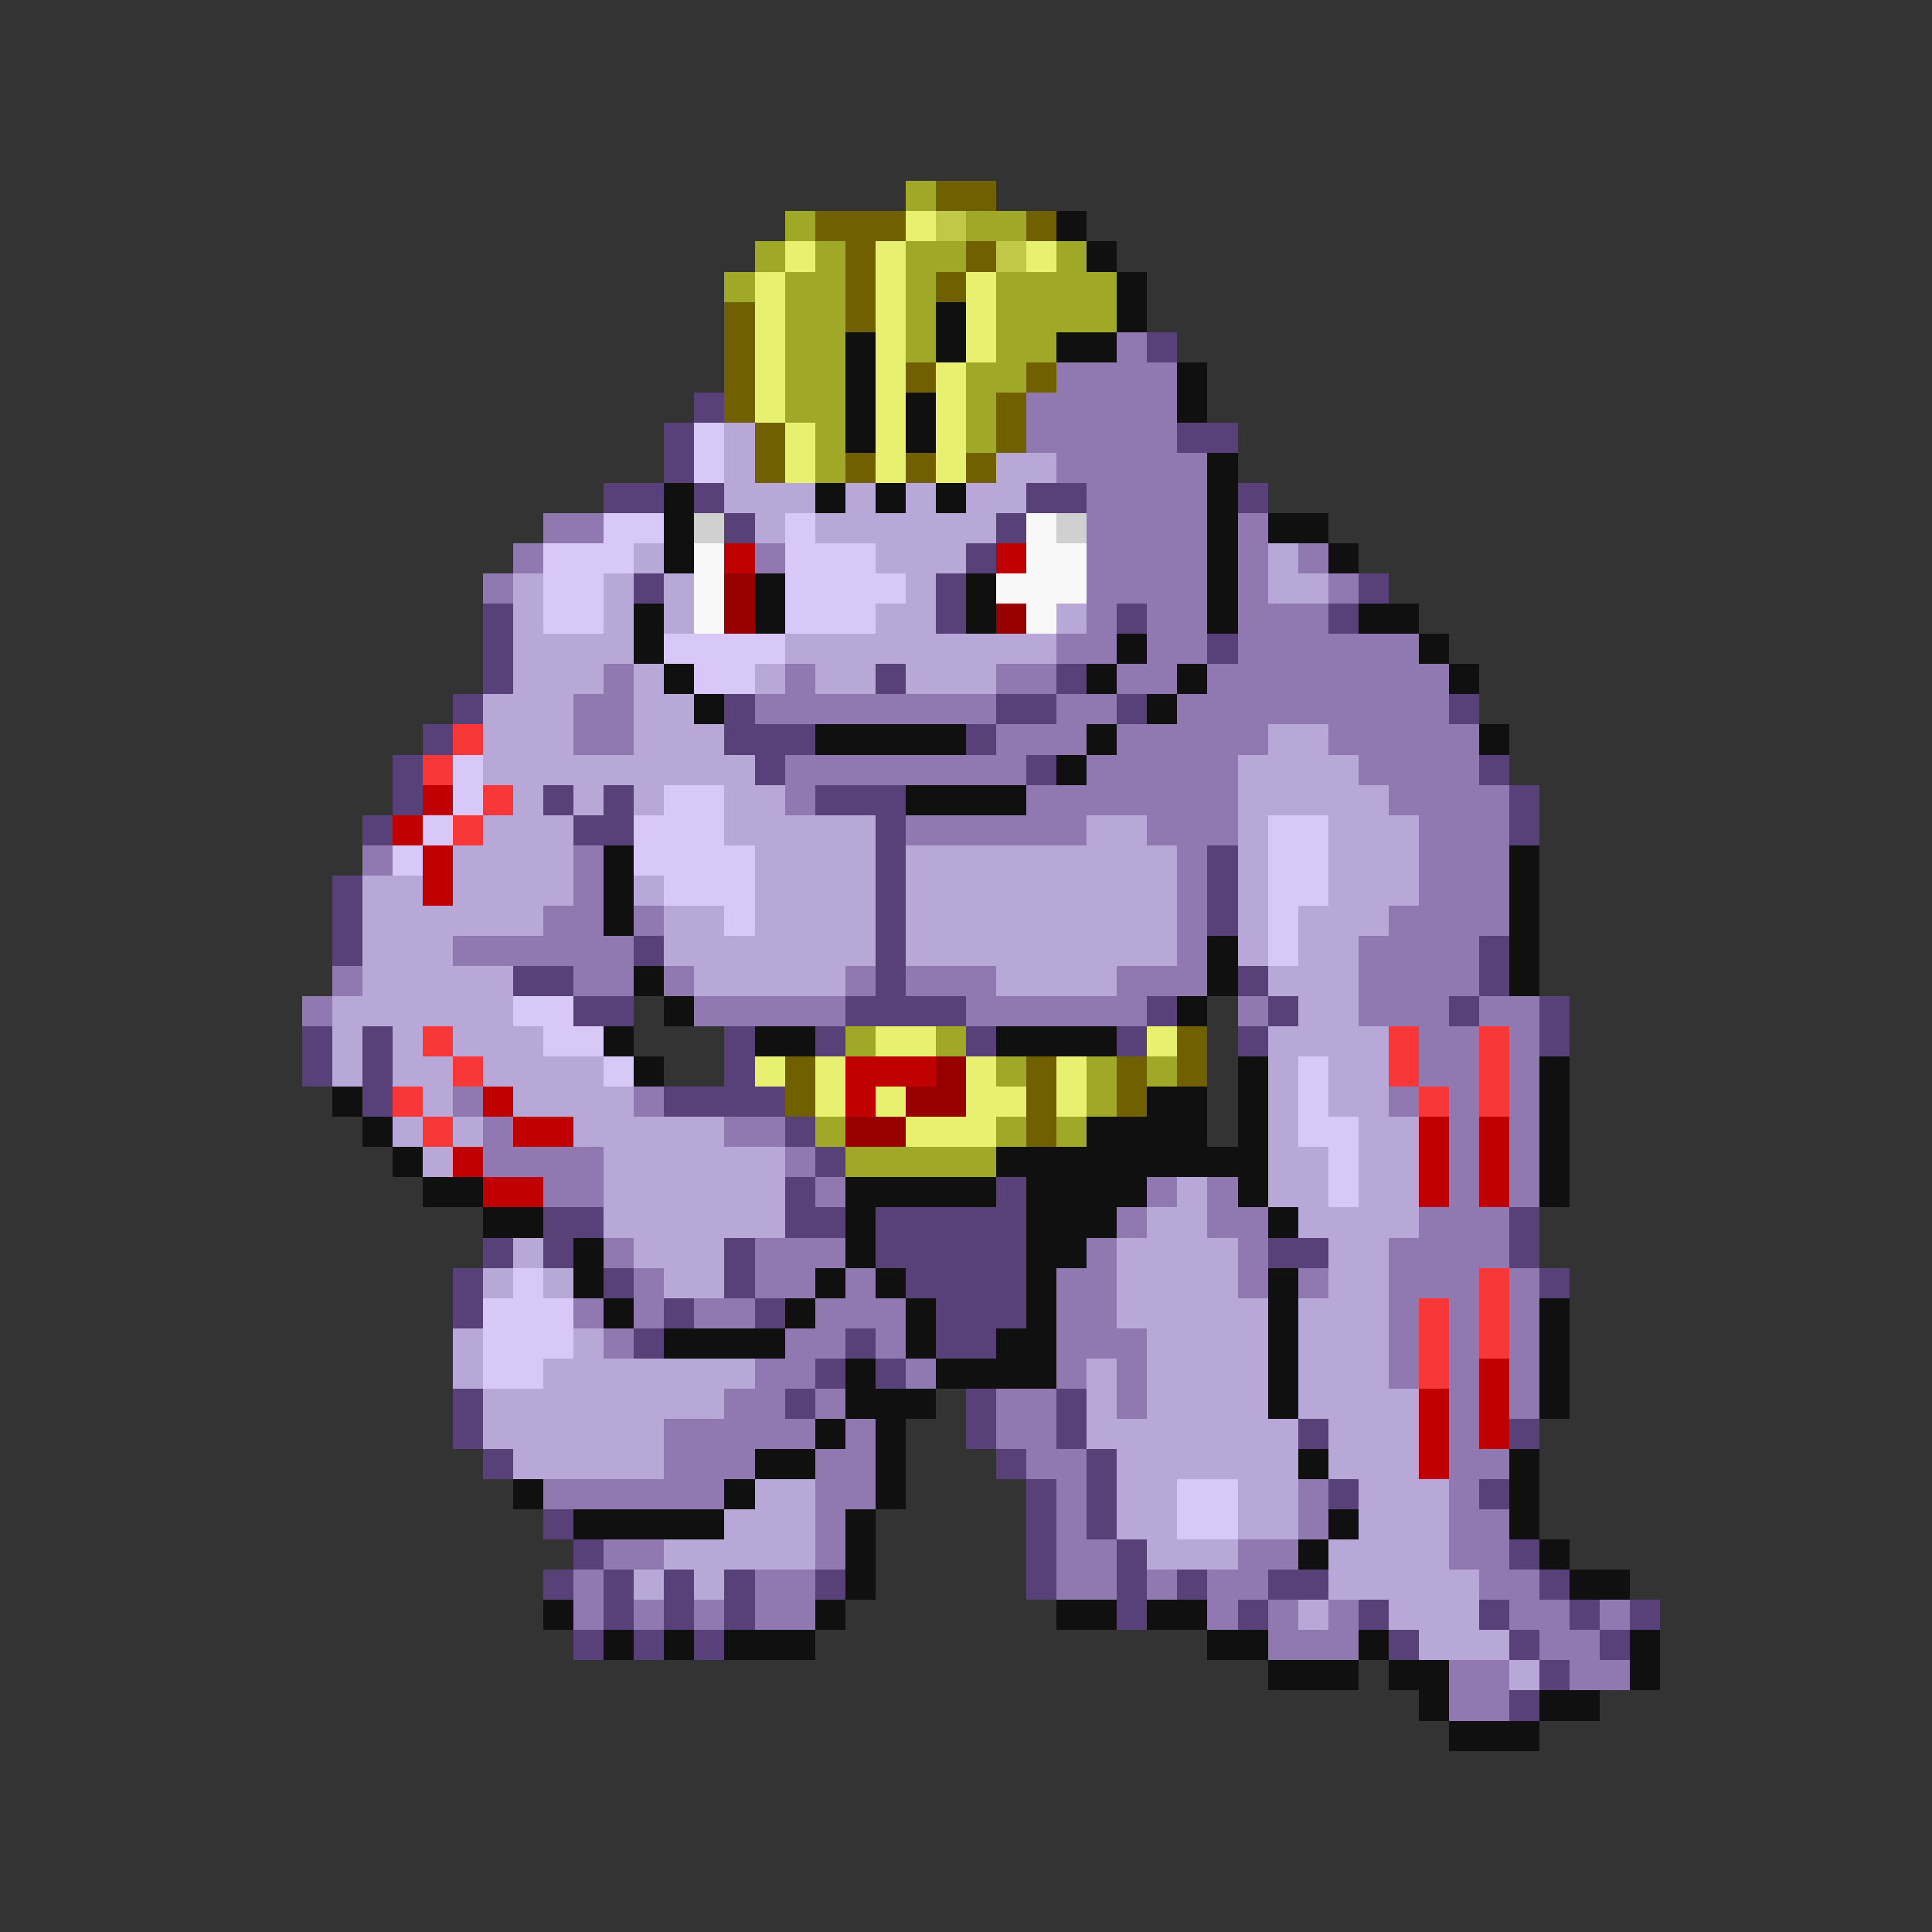 <svg xmlns="http://www.w3.org/2000/svg" viewBox="0 -0.5 64 64" shape-rendering="crispEdges">
<rect x="0" y="-0.5" width="64" height="64" fill="#333333" stroke="none"/>
<path stroke="#a0a828" d="M30 6h1M26 7h1M32 7h2M25 8h1M27 8h1M30 8h2M35 8h1M24 9h1M26 9h2M30 9h1M33 9h4M26 10h2M30 10h1M33 10h4M26 11h2M30 11h1M33 11h2M26 12h2M32 12h2M26 13h2M32 13h1M27 14h1M32 14h1M27 15h1M28 34h1M31 34h1M33 35h1M36 35h1M38 35h1M36 36h1M27 37h1M33 37h1M35 37h1M28 38h5" />
<path stroke="#706000" d="M31 6h2M27 7h3M34 7h1M28 8h1M32 8h1M28 9h1M31 9h1M24 10h1M28 10h1M24 11h1M24 12h1M30 12h1M34 12h1M24 13h1M33 13h1M25 14h1M33 14h1M25 15h1M28 15h1M30 15h1M32 15h1M39 34h1M26 35h1M34 35h1M37 35h1M39 35h1M26 36h1M34 36h1M37 36h1M34 37h1" />
<path stroke="#e8f070" d="M30 7h1M26 8h1M29 8h1M34 8h1M25 9h1M29 9h1M32 9h1M25 10h1M29 10h1M32 10h1M25 11h1M29 11h1M32 11h1M25 12h1M29 12h1M31 12h1M25 13h1M29 13h1M31 13h1M26 14h1M29 14h1M31 14h1M26 15h1M29 15h1M31 15h1M29 34h2M38 34h1M25 35h1M27 35h1M32 35h1M35 35h1M27 36h1M29 36h1M32 36h2M35 36h1M30 37h3" />
<path stroke="#c0c848" d="M31 7h1M33 8h1" />
<path stroke="#101010" d="M35 7h1M36 8h1M37 9h1M31 10h1M37 10h1M28 11h1M31 11h1M35 11h2M28 12h1M39 12h1M28 13h1M30 13h1M39 13h1M28 14h1M30 14h1M40 15h1M22 16h1M27 16h1M29 16h1M31 16h1M40 16h1M22 17h1M40 17h1M42 17h2M22 18h1M40 18h1M44 18h1M25 19h1M32 19h1M40 19h1M21 20h1M25 20h1M32 20h1M40 20h1M45 20h2M21 21h1M37 21h1M47 21h1M22 22h1M36 22h1M39 22h1M48 22h1M23 23h1M38 23h1M27 24h5M36 24h1M49 24h1M35 25h1M30 26h4M20 28h1M50 28h1M20 29h1M50 29h1M20 30h1M50 30h1M40 31h1M50 31h1M21 32h1M40 32h1M50 32h1M22 33h1M39 33h1M20 34h1M25 34h2M33 34h4M21 35h1M41 35h1M51 35h1M11 36h1M38 36h2M41 36h1M51 36h1M12 37h1M36 37h4M41 37h1M51 37h1M13 38h1M33 38h9M51 38h1M14 39h2M28 39h5M34 39h4M41 39h1M51 39h1M16 40h2M28 40h1M34 40h3M42 40h1M19 41h1M28 41h1M34 41h2M19 42h1M27 42h1M29 42h1M34 42h1M42 42h1M20 43h1M26 43h1M30 43h1M34 43h1M42 43h1M51 43h1M22 44h4M30 44h1M33 44h2M42 44h1M51 44h1M28 45h1M31 45h4M42 45h1M51 45h1M28 46h3M42 46h1M51 46h1M27 47h1M29 47h1M25 48h2M29 48h1M43 48h1M50 48h1M17 49h1M24 49h1M29 49h1M50 49h1M19 50h5M28 50h1M44 50h1M50 50h1M28 51h1M43 51h1M51 51h1M28 52h1M52 52h2M18 53h1M27 53h1M35 53h2M38 53h2M20 54h1M22 54h1M24 54h3M40 54h2M45 54h1M54 54h1M42 55h3M46 55h2M54 55h1M47 56h1M51 56h2M48 57h3" />
<path stroke="#9078b0" d="M37 11h1M35 12h4M34 13h5M34 14h5M35 15h5M36 16h4M18 17h2M36 17h4M41 17h1M17 18h1M25 18h1M36 18h4M41 18h1M43 18h1M16 19h1M36 19h4M41 19h1M44 19h1M36 20h1M38 20h2M41 20h3M35 21h2M38 21h2M41 21h6M20 22h1M26 22h1M33 22h2M37 22h2M40 22h8M19 23h2M25 23h8M35 23h2M39 23h9M19 24h2M33 24h3M37 24h5M44 24h5M26 25h8M36 25h5M45 25h4M26 26h1M34 26h7M46 26h4M30 27h6M38 27h3M47 27h3M12 28h1M19 28h1M39 28h1M47 28h3M19 29h1M39 29h1M47 29h3M18 30h2M21 30h1M39 30h1M46 30h4M15 31h6M39 31h1M45 31h4M11 32h1M19 32h2M22 32h1M28 32h1M30 32h3M37 32h3M45 32h4M10 33h1M23 33h5M32 33h6M41 33h1M45 33h3M49 33h2M47 34h2M50 34h1M47 35h2M50 35h1M15 36h1M21 36h1M46 36h1M48 36h1M50 36h1M16 37h1M24 37h2M48 37h1M50 37h1M16 38h4M26 38h1M48 38h1M50 38h1M18 39h2M27 39h1M38 39h1M40 39h1M48 39h1M50 39h1M37 40h1M40 40h2M47 40h3M20 41h1M25 41h3M36 41h1M41 41h1M46 41h4M21 42h1M25 42h2M28 42h1M35 42h2M41 42h1M43 42h1M46 42h3M50 42h1M19 43h1M21 43h1M23 43h2M27 43h3M35 43h2M46 43h1M48 43h1M50 43h1M20 44h1M26 44h2M29 44h1M35 44h3M46 44h1M48 44h1M50 44h1M25 45h2M30 45h1M35 45h1M37 45h1M46 45h1M48 45h1M50 45h1M24 46h2M27 46h1M33 46h2M37 46h1M48 46h1M50 46h1M22 47h5M28 47h1M33 47h2M48 47h1M22 48h3M27 48h2M34 48h2M48 48h2M18 49h6M27 49h2M35 49h1M43 49h1M48 49h1M27 50h1M35 50h1M43 50h1M48 50h2M20 51h2M27 51h1M35 51h2M41 51h2M48 51h2M19 52h1M25 52h2M35 52h2M38 52h1M40 52h2M49 52h2M19 53h1M21 53h1M23 53h1M25 53h2M40 53h1M42 53h1M44 53h1M50 53h2M53 53h1M42 54h3M51 54h2M48 55h2M52 55h2M48 56h2" />
<path stroke="#584078" d="M38 11h1M23 13h1M22 14h1M39 14h2M22 15h1M20 16h2M23 16h1M34 16h2M41 16h1M24 17h1M33 17h1M32 18h1M21 19h1M31 19h1M45 19h1M16 20h1M31 20h1M37 20h1M44 20h1M16 21h1M40 21h1M16 22h1M29 22h1M35 22h1M15 23h1M24 23h1M33 23h2M37 23h1M48 23h1M14 24h1M24 24h3M32 24h1M13 25h1M25 25h1M34 25h1M49 25h1M13 26h1M18 26h1M20 26h1M27 26h3M50 26h1M12 27h1M19 27h2M29 27h1M50 27h1M29 28h1M40 28h1M11 29h1M29 29h1M40 29h1M11 30h1M29 30h1M40 30h1M11 31h1M21 31h1M29 31h1M49 31h1M17 32h2M29 32h1M41 32h1M49 32h1M19 33h2M28 33h4M38 33h1M42 33h1M48 33h1M51 33h1M10 34h1M12 34h1M24 34h1M27 34h1M32 34h1M37 34h1M41 34h1M51 34h1M10 35h1M12 35h1M24 35h1M12 36h1M22 36h4M26 37h1M27 38h1M26 39h1M33 39h1M18 40h2M26 40h2M29 40h5M50 40h1M16 41h1M18 41h1M24 41h1M29 41h5M42 41h2M50 41h1M15 42h1M20 42h1M24 42h1M30 42h4M51 42h1M15 43h1M22 43h1M25 43h1M31 43h3M21 44h1M28 44h1M31 44h2M27 45h1M29 45h1M15 46h1M26 46h1M32 46h1M35 46h1M15 47h1M32 47h1M35 47h1M43 47h1M50 47h1M16 48h1M33 48h1M36 48h1M34 49h1M36 49h1M44 49h1M49 49h1M18 50h1M34 50h1M36 50h1M19 51h1M34 51h1M37 51h1M50 51h1M18 52h1M20 52h1M22 52h1M24 52h1M27 52h1M34 52h1M37 52h1M39 52h1M42 52h2M51 52h1M20 53h1M22 53h1M24 53h1M37 53h1M41 53h1M45 53h1M49 53h1M52 53h1M54 53h1M19 54h1M21 54h1M23 54h1M46 54h1M50 54h1M53 54h1M51 55h1M50 56h1" />
<path stroke="#d8c8f8" d="M23 14h1M23 15h1M20 17h2M26 17h1M18 18h3M26 18h3M18 19h2M26 19h4M18 20h2M26 20h3M22 21h4M23 22h2M15 25h1M15 26h1M22 26h2M14 27h1M21 27h3M42 27h2M13 28h1M21 28h4M42 28h2M22 29h3M42 29h2M24 30h1M42 30h1M42 31h1M17 33h2M18 34h2M20 35h1M43 35h1M43 36h1M43 37h2M44 38h1M44 39h1M17 42h1M16 43h3M16 44h3M16 45h2M39 49h2M39 50h2" />
<path stroke="#b8a8d8" d="M24 14h1M24 15h1M33 15h2M24 16h3M28 16h1M30 16h1M32 16h2M25 17h1M27 17h6M21 18h1M29 18h3M42 18h1M17 19h1M20 19h1M22 19h1M30 19h1M42 19h2M17 20h1M20 20h1M22 20h1M29 20h2M35 20h1M17 21h4M26 21h9M17 22h3M21 22h1M25 22h1M27 22h2M30 22h3M16 23h3M21 23h2M16 24h3M21 24h3M42 24h2M16 25h9M41 25h4M17 26h1M19 26h1M21 26h1M24 26h2M41 26h5M16 27h3M24 27h5M36 27h2M41 27h1M44 27h3M15 28h4M25 28h4M30 28h9M41 28h1M44 28h3M12 29h2M15 29h4M21 29h1M25 29h4M30 29h9M41 29h1M44 29h3M12 30h6M22 30h2M25 30h4M30 30h9M41 30h1M43 30h3M12 31h3M22 31h7M30 31h9M41 31h1M43 31h2M12 32h5M23 32h5M33 32h4M42 32h3M11 33h6M43 33h2M11 34h1M13 34h1M15 34h3M42 34h4M11 35h1M13 35h2M16 35h4M42 35h1M44 35h2M14 36h1M17 36h4M42 36h1M44 36h2M13 37h1M15 37h1M19 37h5M42 37h1M45 37h2M14 38h1M20 38h6M42 38h2M45 38h2M20 39h6M39 39h1M42 39h2M45 39h2M20 40h6M38 40h2M43 40h4M17 41h1M21 41h3M37 41h4M44 41h2M16 42h1M18 42h1M22 42h2M37 42h4M44 42h2M37 43h5M43 43h3M15 44h1M19 44h1M38 44h4M43 44h3M15 45h1M18 45h7M36 45h1M38 45h4M43 45h3M16 46h8M36 46h1M38 46h4M43 46h4M16 47h6M36 47h7M44 47h3M17 48h5M37 48h6M44 48h3M25 49h2M37 49h2M41 49h2M45 49h3M24 50h3M37 50h2M41 50h2M45 50h3M22 51h5M38 51h3M44 51h4M21 52h1M23 52h1M44 52h5M43 53h1M46 53h3M47 54h3M50 55h1" />
<path stroke="#d0d0d0" d="M23 17h1M35 17h1" />
<path stroke="#f8f8f8" d="M34 17h1M23 18h1M34 18h2M23 19h1M33 19h3M23 20h1M34 20h1" />
<path stroke="#c00000" d="M24 18h1M33 18h1M14 26h1M13 27h1M14 28h1M14 29h1M28 35h3M16 36h1M28 36h1M17 37h2M47 37h1M49 37h1M15 38h1M47 38h1M49 38h1M16 39h2M47 39h1M49 39h1M49 45h1M47 46h1M49 46h1M47 47h1M49 47h1M47 48h1" />
<path stroke="#980000" d="M24 19h1M24 20h1M33 20h1M31 35h1M30 36h2M28 37h2" />
<path stroke="#f83838" d="M15 24h1M14 25h1M16 26h1M15 27h1M14 34h1M46 34h1M49 34h1M15 35h1M46 35h1M49 35h1M13 36h1M47 36h1M49 36h1M14 37h1M49 42h1M47 43h1M49 43h1M47 44h1M49 44h1M47 45h1" />
</svg>